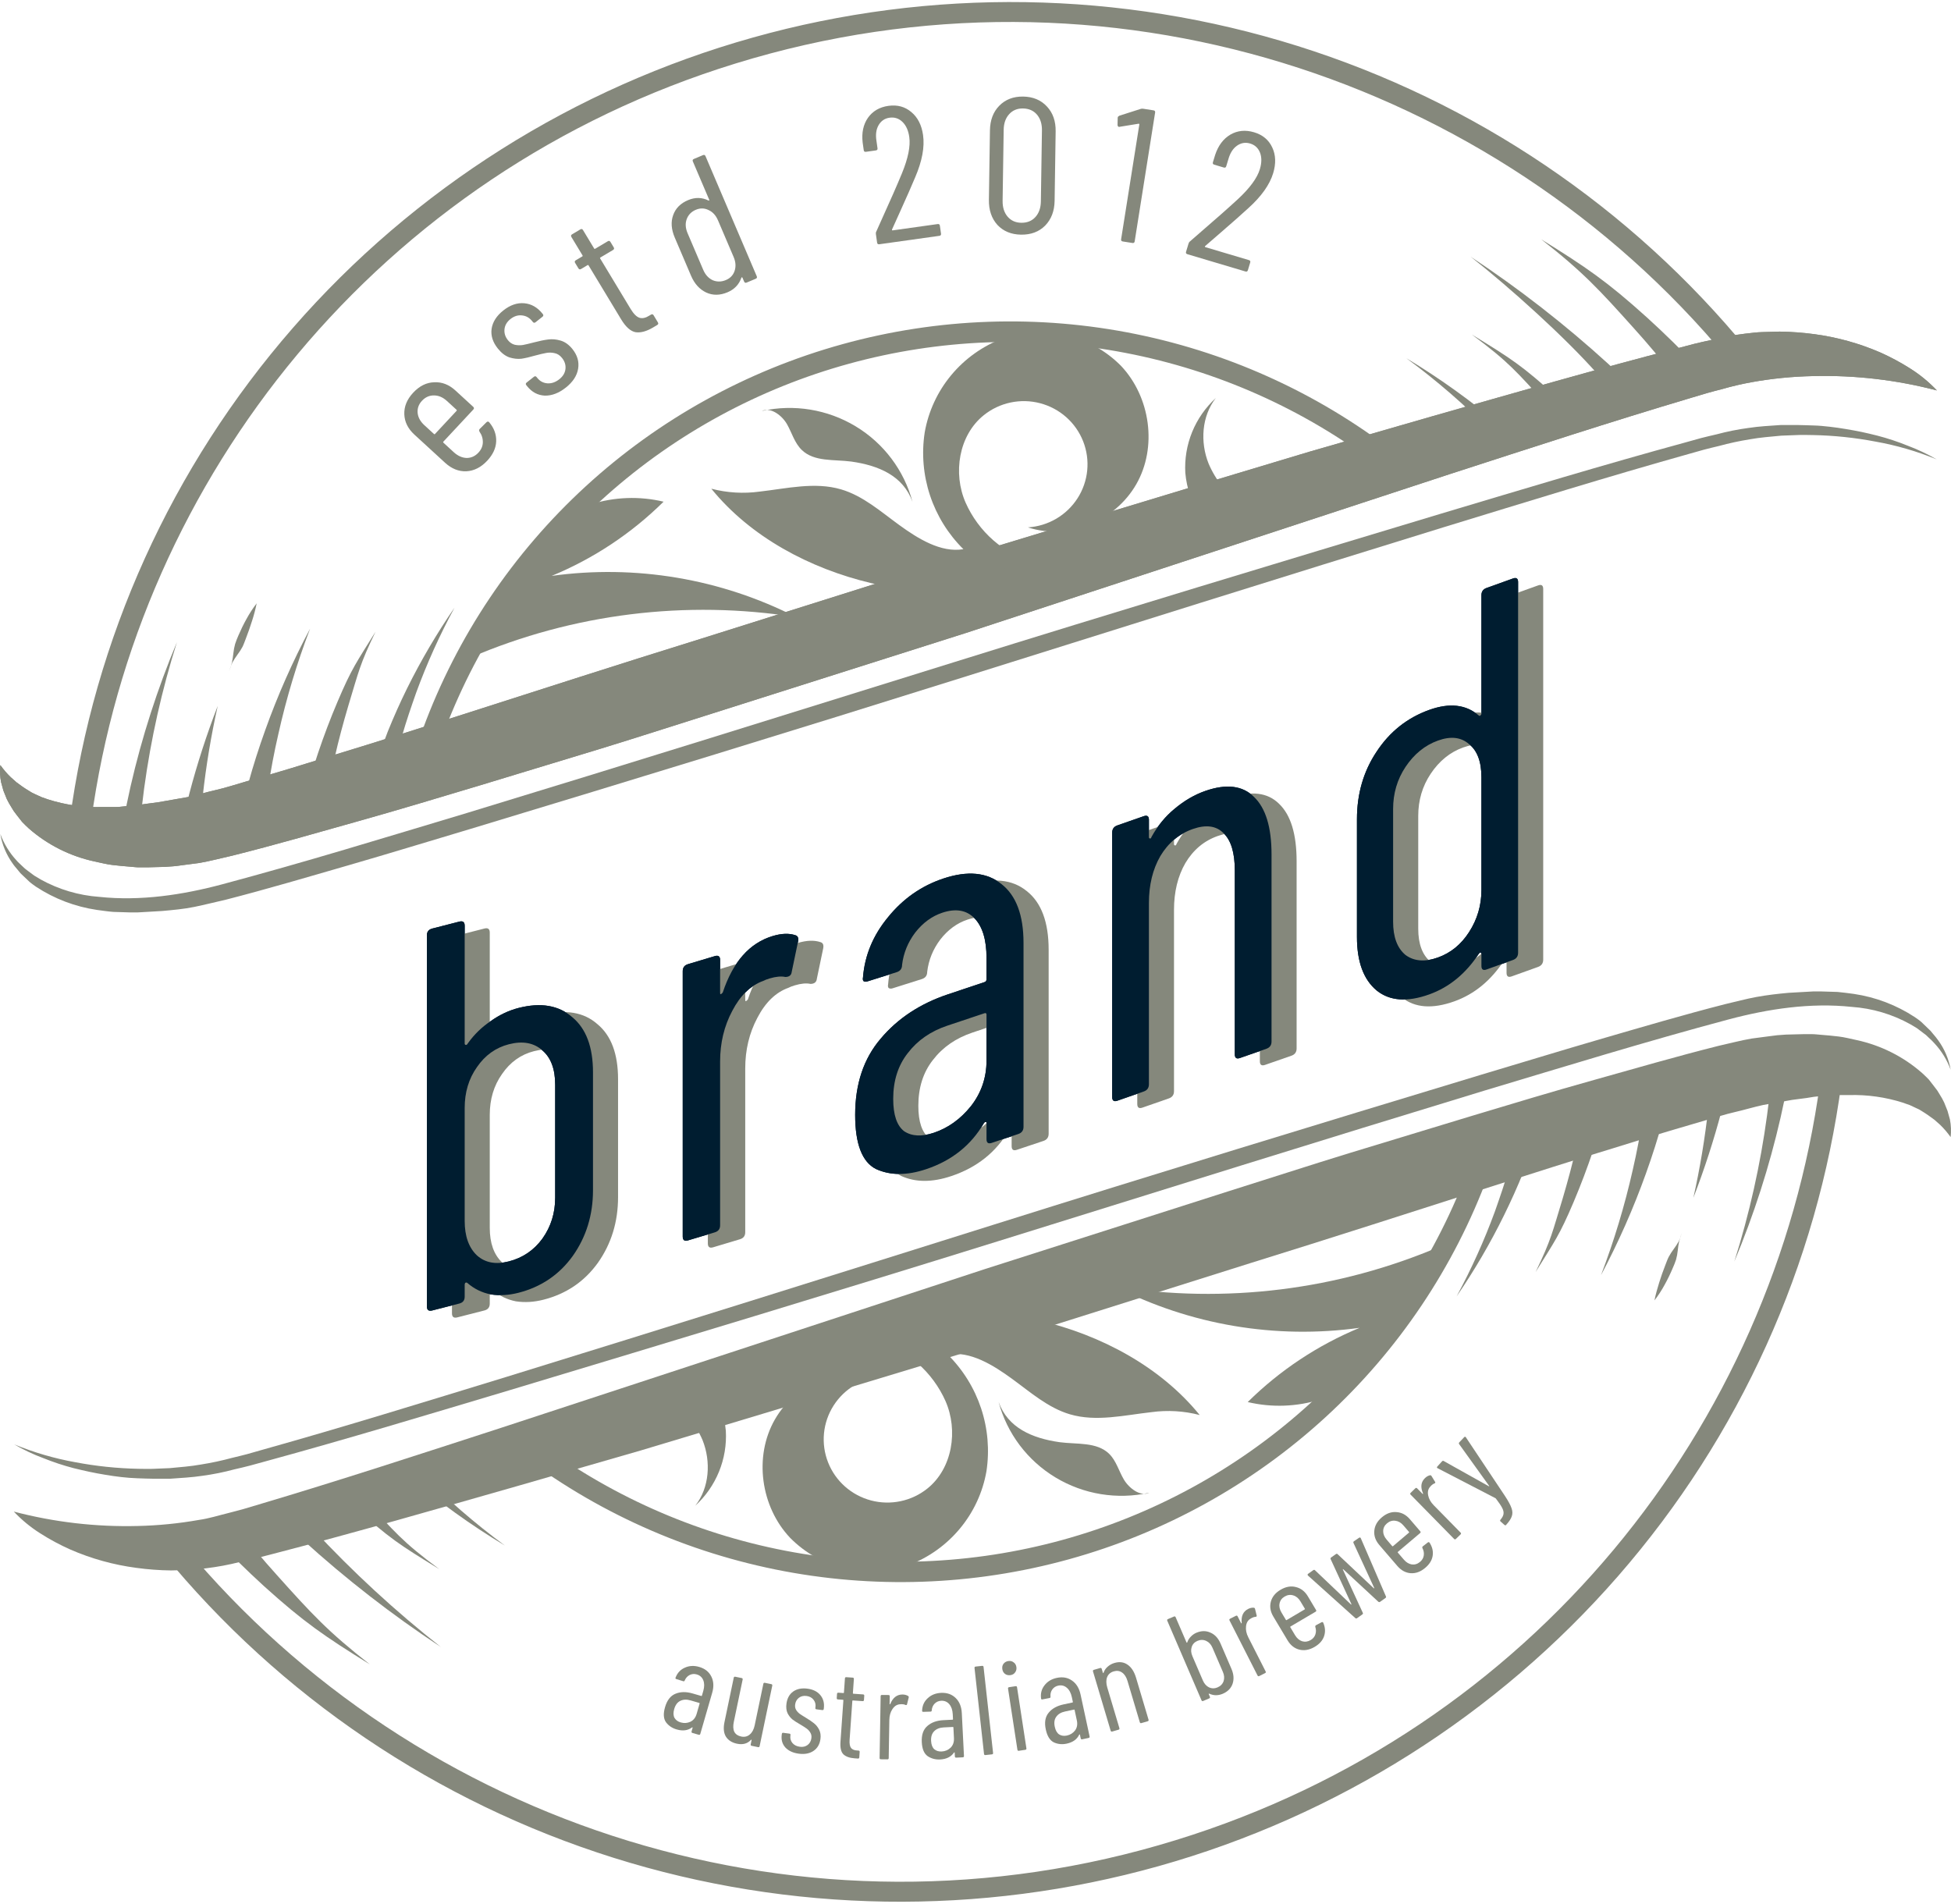 <svg width="124" height="121" viewBox="0 0 124 121" fill="none" xmlns="http://www.w3.org/2000/svg">
<path d="M123.977 72.278C123.779 71.999 123.557 71.738 123.311 71.499L122.949 71.178L122.561 70.896C122.438 70.803 122.299 70.726 122.173 70.642L121.979 70.523L121.772 70.427L121.368 70.238C121.222 70.193 121.087 70.138 120.948 70.09C119.838 69.737 118.676 69.573 117.511 69.606C117.214 69.606 116.923 69.606 116.626 69.606C116.328 69.606 116.024 69.664 115.727 69.683C115.578 69.683 115.429 69.699 115.278 69.718L114.822 69.792L113.913 69.911L112.08 70.232C111.469 70.363 110.859 70.552 110.251 70.69C109.643 70.828 108.99 71.043 108.357 71.223L106.436 71.788C105.143 72.166 103.87 72.574 102.586 72.968C100 73.751 97.45 74.573 94.88 75.391C89.746 77.033 84.616 78.692 79.463 80.29L64.024 85.157L48.508 89.854L40.749 92.189L32.962 94.435C27.757 95.921 22.585 97.413 17.29 98.786L16.298 99.042C15.974 99.129 15.59 99.206 15.241 99.286C14.53 99.466 13.809 99.6 13.081 99.687C12.713 99.723 12.347 99.787 11.979 99.793L10.87 99.822C10.133 99.813 9.398 99.758 8.669 99.658C7.219 99.468 5.804 99.075 4.466 98.491C3.803 98.196 3.163 97.852 2.552 97.461C1.938 97.072 1.376 96.609 0.878 96.081C3.449 96.756 6.104 97.064 8.762 96.996C10.063 96.966 11.36 96.838 12.642 96.611C13.288 96.521 13.902 96.322 14.533 96.168C14.856 96.081 15.156 96.011 15.476 95.918L16.446 95.629C21.586 94.102 26.723 92.42 31.853 90.755L62.618 80.659L78.044 75.731C80.63 74.919 83.187 74.085 85.77 73.292L93.528 70.934C96.115 70.155 98.701 69.375 101.316 68.644C103.931 67.912 106.507 67.161 109.223 66.478C109.924 66.324 110.616 66.135 111.331 66.013L112.413 65.871C112.775 65.816 113.14 65.779 113.506 65.762L114.618 65.734H115.171C115.358 65.734 115.549 65.762 115.737 65.775C116.115 65.804 116.493 65.839 116.865 65.884C117.237 65.929 117.624 66.029 117.996 66.109C119.546 66.442 120.983 67.166 122.17 68.21C122.315 68.348 122.46 68.477 122.593 68.621L122.958 69.093L123.133 69.324L123.288 69.577C123.391 69.738 123.484 69.905 123.566 70.078L123.779 70.61L123.931 71.152C124.004 71.523 124.019 71.903 123.977 72.278Z" fill="#85887C"/>
<path d="M123.977 67.995C123.748 67.371 123.397 66.798 122.942 66.311C122.832 66.189 122.716 66.073 122.593 65.965L122.415 65.794L122.221 65.647L121.83 65.352L121.41 65.102C120.268 64.467 118.998 64.091 117.692 64.001C115.084 63.722 112.41 64.12 109.847 64.803C107.283 65.487 104.675 66.237 102.088 67.001C99.502 67.764 96.916 68.554 94.33 69.327C84.005 72.471 73.703 75.695 63.397 78.907C53.091 82.118 42.757 85.24 32.419 88.356C27.247 89.902 22.074 91.468 16.857 92.892L15.887 93.158C15.564 93.248 15.221 93.319 14.888 93.399C14.224 93.578 13.549 93.714 12.868 93.806C12.186 93.909 11.494 93.944 10.809 93.993H9.774C9.432 93.993 9.089 93.973 8.743 93.964C8.397 93.954 8.058 93.925 7.715 93.887C7.372 93.848 7.036 93.8 6.697 93.742C6.357 93.684 6.021 93.627 5.685 93.553C5.349 93.479 5.019 93.405 4.686 93.322C4.026 93.15 3.378 92.935 2.746 92.68C2.109 92.444 1.494 92.153 0.907 91.811C2.156 92.325 3.456 92.705 4.786 92.943C6.105 93.194 7.443 93.334 8.785 93.361C9.108 93.361 9.454 93.38 9.787 93.361L10.789 93.319C11.455 93.255 12.124 93.207 12.78 93.088C13.442 92.983 14.097 92.843 14.743 92.668C15.066 92.587 15.389 92.517 15.713 92.427L16.682 92.151C21.874 90.698 27.027 89.097 32.199 87.515C42.514 84.332 52.807 81.098 63.109 77.858C73.412 74.617 83.73 71.464 94.065 68.335C96.651 67.566 99.237 66.77 101.823 66.019C104.409 65.268 106.996 64.505 109.64 63.828C110.306 63.677 110.968 63.491 111.641 63.369C112.313 63.247 113.002 63.167 113.687 63.106L115.236 63.019C115.407 63.019 115.581 63.019 115.756 63.019L116.794 63.051C117.14 63.08 117.485 63.135 117.828 63.176C119.215 63.382 120.539 63.887 121.707 64.656C121.849 64.758 121.995 64.851 122.131 64.976L122.696 65.519L122.861 65.718C122.976 65.847 123.084 65.984 123.185 66.125C123.589 66.68 123.86 67.32 123.977 67.995Z" fill="#85887C"/>
<path d="M0.021 48.63C0.218 48.909 0.441 49.169 0.687 49.406L1.049 49.727L1.437 50.009C1.56 50.102 1.699 50.176 1.828 50.26L2.019 50.378L2.226 50.478L2.63 50.664L3.05 50.812C4.159 51.167 5.322 51.331 6.487 51.296C6.787 51.296 7.075 51.296 7.372 51.296C7.67 51.296 7.974 51.235 8.271 51.216C8.423 51.216 8.568 51.216 8.72 51.181L9.176 51.11L10.085 50.988L11.917 50.667C12.528 50.532 13.139 50.346 13.75 50.208C14.361 50.07 15.008 49.855 15.641 49.673L17.562 49.111C18.855 48.733 20.128 48.322 21.412 47.931C23.998 47.148 26.548 46.326 29.118 45.508C34.252 43.865 39.382 42.204 44.535 40.606L59.977 35.739L75.474 31.042L83.233 28.709L91.02 26.463C96.224 24.981 101.397 23.486 106.695 22.116L107.684 21.856C108.007 21.77 108.392 21.696 108.741 21.616C109.451 21.435 110.173 21.3 110.901 21.211C111.269 21.176 111.634 21.115 112.003 21.109L113.112 21.077C113.848 21.088 114.583 21.142 115.313 21.24C116.762 21.433 118.176 21.826 119.516 22.408C120.178 22.704 120.818 23.048 121.429 23.438C122.043 23.828 122.605 24.291 123.104 24.818C120.533 24.144 117.878 23.837 115.219 23.906C113.918 23.932 112.621 24.061 111.34 24.291C110.701 24.406 110.069 24.554 109.446 24.734C109.123 24.818 108.822 24.891 108.502 24.984L107.532 25.273C102.389 26.8 97.252 28.482 92.122 30.143L61.361 40.243L45.951 45.136C43.364 45.948 40.807 46.782 38.225 47.574L30.466 49.932C27.88 50.709 25.294 51.489 22.679 52.223C20.064 52.958 17.487 53.706 14.772 54.386C14.07 54.543 13.379 54.729 12.664 54.854L11.581 54.995C11.22 55.05 10.857 55.085 10.492 55.101L9.377 55.13H8.824C8.636 55.13 8.446 55.101 8.258 55.088C7.88 55.059 7.505 55.024 7.13 54.979C6.755 54.934 6.373 54.832 5.998 54.755C4.449 54.419 3.013 53.696 1.825 52.653C1.683 52.515 1.534 52.384 1.402 52.239L1.036 51.771L0.862 51.537L0.71 51.286C0.606 51.124 0.512 50.956 0.429 50.783L0.215 50.25L0.067 49.711C-0.003 49.355 -0.018 48.99 0.021 48.63Z" fill="#85887C"/>
<path d="M0.021 48.63C0.218 48.909 0.441 49.169 0.687 49.406L1.049 49.727L1.437 50.009C1.56 50.102 1.699 50.176 1.828 50.26L2.019 50.378L2.226 50.478L2.63 50.664L3.05 50.812C4.159 51.167 5.322 51.331 6.487 51.296C6.787 51.296 7.075 51.296 7.372 51.296C7.67 51.296 7.974 51.235 8.271 51.216C8.423 51.216 8.568 51.216 8.72 51.181L9.176 51.11L10.085 50.988L11.917 50.667C12.528 50.532 13.139 50.346 13.75 50.208C14.361 50.07 15.008 49.855 15.641 49.673L17.562 49.111C18.855 48.733 20.128 48.322 21.412 47.931C23.998 47.148 26.548 46.326 29.118 45.508C34.252 43.865 39.382 42.204 44.535 40.606L59.977 35.739L75.474 31.042L83.233 28.709L91.02 26.463C96.224 24.981 101.397 23.486 106.695 22.116L107.684 21.856C108.007 21.77 108.392 21.696 108.741 21.616C109.451 21.435 110.173 21.3 110.901 21.211C111.269 21.176 111.634 21.115 112.003 21.109L113.112 21.077C113.848 21.088 114.583 21.142 115.313 21.24C116.762 21.433 118.176 21.826 119.516 22.408C120.178 22.704 120.818 23.048 121.429 23.438C122.043 23.828 122.605 24.291 123.104 24.818C120.533 24.144 117.878 23.837 115.219 23.906C113.918 23.932 112.621 24.061 111.34 24.291C110.701 24.406 110.069 24.554 109.446 24.734C109.123 24.818 108.822 24.891 108.502 24.984L107.532 25.273C102.389 26.8 97.252 28.482 92.122 30.143L61.361 40.243L45.951 45.136C43.364 45.948 40.807 46.782 38.225 47.574L30.466 49.932C27.88 50.709 25.294 51.489 22.679 52.223C20.064 52.958 17.487 53.706 14.772 54.386C14.07 54.543 13.379 54.729 12.664 54.854L11.581 54.995C11.22 55.05 10.857 55.085 10.492 55.101L9.377 55.13H8.824C8.636 55.13 8.446 55.101 8.258 55.088C7.88 55.059 7.505 55.024 7.13 54.979C6.755 54.934 6.373 54.832 5.998 54.755C4.449 54.419 3.013 53.696 1.825 52.653C1.683 52.515 1.534 52.384 1.402 52.239L1.036 51.771L0.862 51.537L0.71 51.286C0.606 51.124 0.512 50.956 0.429 50.783L0.215 50.25L0.067 49.711C-0.003 49.355 -0.018 48.99 0.021 48.63Z" fill="#85887C"/>
<path d="M0.021 53.009C0.251 53.634 0.602 54.208 1.056 54.697C1.159 54.822 1.292 54.928 1.405 55.043L1.583 55.21L1.78 55.361L2.171 55.653L2.588 55.903C3.731 56.537 5 56.914 6.306 57.007C8.914 57.286 11.591 56.888 14.151 56.202C16.711 55.515 19.323 54.771 21.91 54.004C24.496 53.237 27.082 52.454 29.668 51.678C39.993 48.534 50.295 45.312 60.601 42.101C70.906 38.889 81.241 35.768 91.579 32.652C96.751 31.106 101.924 29.54 107.141 28.116L108.111 27.846C108.434 27.76 108.777 27.686 109.11 27.606C109.775 27.427 110.451 27.293 111.133 27.201C111.815 27.096 112.504 27.063 113.189 27.015H114.224C114.566 27.015 114.909 27.038 115.255 27.044C115.601 27.051 115.94 27.086 116.283 27.124C116.626 27.163 116.965 27.211 117.301 27.269C117.637 27.326 117.977 27.384 118.313 27.455C118.649 27.525 118.979 27.606 119.312 27.689C119.972 27.86 120.62 28.074 121.251 28.331C121.888 28.57 122.503 28.86 123.091 29.2C121.842 28.687 120.542 28.308 119.212 28.071C117.894 27.819 116.558 27.679 115.216 27.654C114.893 27.654 114.547 27.634 114.211 27.654L113.209 27.692C112.543 27.756 111.874 27.805 111.217 27.923C110.556 28.029 109.901 28.171 109.255 28.347C108.932 28.427 108.609 28.498 108.285 28.587L107.316 28.86C102.124 30.317 96.971 31.918 91.799 33.499C81.487 36.682 71.191 39.916 60.889 43.153C50.586 46.39 40.268 49.551 29.933 52.679C27.347 53.449 24.761 54.245 22.174 54.992C19.588 55.739 17.002 56.506 14.355 57.187C13.689 57.337 13.029 57.507 12.354 57.645C11.678 57.783 10.993 57.844 10.308 57.905L9.276 57.966L8.759 57.995C8.588 57.995 8.413 57.995 8.242 57.995L7.201 57.963C6.858 57.937 6.512 57.883 6.167 57.838C4.78 57.635 3.455 57.131 2.287 56.362C2.145 56.259 2 56.163 1.864 56.041L1.486 55.682L1.298 55.502L1.133 55.3C1.027 55.165 0.904 55.04 0.81 54.896C0.405 54.335 0.135 53.69 0.021 53.009Z" fill="#85887C"/>
<path d="M103.895 20.923C104.757 21.877 105.576 22.856 106.352 23.861L107.901 23.345C106.86 22.241 105.782 21.184 104.668 20.172C102.137 17.888 100.824 16.992 97.954 15.212C100.611 17.284 101.665 18.436 103.895 20.923Z" fill="#85887C"/>
<path d="M8.93 52.13C8.995 51.461 9.072 50.791 9.16 50.122C9.589 46.967 10.286 43.855 11.245 40.818C10.004 43.783 9.019 46.847 8.3 49.977C8.132 50.722 7.978 51.47 7.838 52.223C8.203 52.197 8.565 52.159 8.93 52.13Z" fill="#85887C"/>
<path d="M101.552 23.794C101.92 24.208 102.279 24.631 102.635 25.055L103.837 24.676C103.314 24.15 102.777 23.637 102.221 23.133C99.486 20.64 96.56 18.36 93.47 16.316C95.953 18.269 99.48 21.446 101.552 23.794Z" fill="#85887C"/>
<path d="M14.565 42.659C14.636 42.478 14.695 42.293 14.743 42.104C14.783 41.911 14.813 41.716 14.833 41.52C14.853 41.323 14.89 41.127 14.943 40.936C15.004 40.751 15.074 40.569 15.153 40.391C15.306 40.033 15.478 39.682 15.667 39.342C15.856 38.995 16.072 38.663 16.314 38.35C16.236 38.734 16.135 39.114 16.013 39.486C15.894 39.855 15.771 40.221 15.629 40.58C15.557 40.757 15.499 40.943 15.412 41.116C15.317 41.291 15.209 41.458 15.089 41.617C14.97 41.777 14.862 41.945 14.765 42.12C14.686 42.295 14.619 42.475 14.565 42.659Z" fill="#85887C"/>
<path d="M12.8 51.482C12.826 51.185 12.855 50.886 12.887 50.587C13.099 48.665 13.416 46.757 13.838 44.87C13.134 46.69 12.533 48.547 12.037 50.433C11.927 50.853 11.824 51.273 11.714 51.716C12.082 51.63 12.441 51.559 12.8 51.482Z" fill="#85887C"/>
<path d="M98.39 25.815C98.516 25.95 98.639 26.088 98.762 26.223L99.713 25.941L98.963 25.244C96.7 23.213 96.111 22.838 93.545 21.263C95.959 23.059 96.38 23.627 98.39 25.815Z" fill="#85887C"/>
<path d="M16.427 50.699L16.97 50.59C16.993 50.42 17.018 50.25 17.044 50.08C17.212 48.936 17.428 47.796 17.691 46.66C18.2 44.379 18.875 42.138 19.711 39.955C18.602 42.038 17.647 44.199 16.854 46.419C16.453 47.536 16.091 48.665 15.777 49.81C15.671 50.173 15.577 50.539 15.489 50.905L16.427 50.699Z" fill="#85887C"/>
<path d="M94.763 27.426L95.529 27.195C93.608 25.556 91.553 24.076 89.387 22.771C91.3 24.18 93.097 25.736 94.763 27.426Z" fill="#85887C"/>
<path d="M19.805 49.178L19.941 48.707L20.212 47.873C20.584 46.766 20.998 45.672 21.454 44.6C22.365 42.457 22.65 42.117 23.868 40.154C22.863 42.233 22.808 42.656 22.142 44.847C21.819 45.941 21.518 47.048 21.269 48.161L21.189 48.537L19.805 49.178Z" fill="#85887C"/>
<path d="M24.373 47.225C24.463 46.981 24.554 46.74 24.648 46.496C25.023 45.566 25.431 44.653 25.873 43.756C26.754 41.977 27.762 40.261 28.889 38.623C27.947 40.361 27.134 42.165 26.454 44.02C26.131 44.94 25.808 45.871 25.543 46.811L24.373 47.225Z" fill="#85887C"/>
<path d="M83.378 30.833C82.61 30.497 81.879 30.084 81.196 29.601C81.163 30.211 81.262 30.82 81.487 31.388L83.378 30.833Z" fill="#85887C"/>
<path d="M76.308 32.867C77.194 32.621 78.08 32.371 78.965 32.117C78.013 31.451 77.269 30.534 76.816 29.47C76.269 28.106 76.373 26.451 77.275 25.299C76.618 25.901 76.103 26.64 75.768 27.462C75.433 28.285 75.285 29.171 75.335 30.057C75.424 31.058 75.758 32.023 76.308 32.867Z" fill="#85887C"/>
<path d="M57.94 37.539C60.552 36.942 63.159 36.317 65.76 35.665C63.821 35.309 62.162 33.74 61.373 31.953C60.552 30.089 60.931 27.667 62.528 26.39C63.022 25.993 63.605 25.717 64.227 25.585C64.85 25.453 65.495 25.469 66.11 25.631C66.725 25.793 67.293 26.096 67.768 26.517C68.243 26.938 68.611 27.464 68.842 28.052C69.073 28.641 69.162 29.275 69.1 29.904C69.038 30.532 68.828 31.138 68.486 31.671C68.144 32.203 67.681 32.649 67.133 32.971C66.585 33.292 65.969 33.481 65.333 33.522C67.919 34.369 70.871 33.13 72.219 30.779C73.567 28.427 73.118 25.235 71.249 23.255C70.291 22.286 69.075 21.608 67.743 21.299C66.411 20.991 65.018 21.065 63.727 21.513C62.449 21.997 61.321 22.803 60.452 23.851C59.583 24.898 59.004 26.153 58.771 27.49C58.566 28.831 58.682 30.202 59.109 31.49C59.536 32.779 60.263 33.95 61.231 34.908C59.796 35.152 58.322 34.221 57.152 33.371C55.981 32.521 54.853 31.517 53.457 31.106C51.789 30.615 50.011 31.051 48.285 31.247C47.258 31.388 46.213 31.326 45.21 31.064C47.709 34.141 51.472 36.14 55.377 37.067C56.223 37.267 57.078 37.425 57.94 37.539Z" fill="#85887C"/>
<path d="M57.995 31.898C57.461 29.894 56.165 28.173 54.38 27.097C52.595 26.02 50.459 25.671 48.42 26.123C48.996 25.857 49.713 26.422 50.02 26.964C50.328 27.506 50.502 28.161 50.958 28.6C51.743 29.367 53.011 29.194 54.103 29.338C55.852 29.585 57.404 30.246 57.995 31.898Z" fill="#85887C"/>
<path d="M37.546 32.059C39.044 31.583 40.645 31.524 42.175 31.889C40.136 33.906 37.721 35.508 35.063 36.605C40.391 35.868 45.819 36.784 50.602 39.226C43.6 38.116 36.425 39.006 29.913 41.793C31.924 38.042 33.437 33.381 37.546 32.059Z" fill="#85887C"/>
<path d="M87.567 29.588L89.106 29.13C84.185 25.204 78.392 22.499 72.207 21.238C66.022 19.976 59.624 20.196 53.541 21.878C47.459 23.559 41.868 26.655 37.231 30.908C32.594 35.162 29.045 40.45 26.878 46.336C27.408 46.156 27.945 45.986 28.494 45.823C30.683 40.342 34.123 35.439 38.542 31.5C42.962 27.56 48.241 24.691 53.966 23.118C59.691 21.545 65.706 21.31 71.537 22.432C77.369 23.554 82.859 26.003 87.577 29.585L87.567 29.588Z" fill="#85887C"/>
<path d="M109.74 22.726L111.104 22.264C103.669 13.179 93.715 6.455 82.472 2.922C71.229 -0.61 59.19 -0.795 47.842 2.389C36.494 5.573 26.334 11.986 18.619 20.838C10.903 29.689 5.969 40.591 4.427 52.194C4.88 52.169 5.336 52.172 5.792 52.194C8.762 30.314 24.14 11.002 46.746 4.037C70.257 -3.217 94.954 4.945 109.74 22.726Z" fill="#85887C"/>
<path d="M17.571 100.085C16.709 99.131 15.89 98.152 15.114 97.146L13.563 97.663C14.607 98.763 15.687 99.825 16.796 100.836C19.323 103.117 20.639 104.015 23.506 105.793C20.856 103.723 19.799 102.572 17.571 100.085Z" fill="#85887C"/>
<path d="M112.543 68.878C112.478 69.548 112.401 70.216 112.31 70.886C111.884 74.041 111.187 77.153 110.228 80.19C111.469 77.225 112.453 74.161 113.17 71.031C113.341 70.286 113.493 69.535 113.635 68.785C113.264 68.81 112.898 68.842 112.543 68.878Z" fill="#85887C"/>
<path d="M19.909 97.214C19.54 96.797 19.181 96.376 18.826 95.95L17.623 96.331C18.147 96.858 18.686 97.371 19.239 97.871C21.984 100.366 24.919 102.646 28.019 104.689C25.125 102.41 22.413 99.91 19.909 97.214Z" fill="#85887C"/>
<path d="M106.902 78.349C106.831 78.529 106.772 78.713 106.724 78.9C106.681 79.094 106.65 79.29 106.633 79.488C106.613 79.685 106.577 79.88 106.524 80.072C106.462 80.256 106.391 80.437 106.31 80.614C106.159 80.973 105.989 81.325 105.799 81.666C105.611 82.013 105.395 82.344 105.153 82.657C105.231 82.266 105.34 81.894 105.454 81.522C105.567 81.15 105.699 80.787 105.838 80.428C105.909 80.248 105.971 80.065 106.058 79.892C106.153 79.716 106.261 79.548 106.381 79.388C106.5 79.229 106.608 79.062 106.705 78.888C106.781 78.712 106.847 78.532 106.902 78.349Z" fill="#85887C"/>
<path d="M108.664 69.522C108.638 69.82 108.609 70.118 108.576 70.418C108.365 72.339 108.048 74.248 107.626 76.135C108.329 74.316 108.93 72.46 109.426 70.575C109.536 70.155 109.64 69.731 109.75 69.308C109.384 69.375 109.026 69.449 108.664 69.522Z" fill="#85887C"/>
<path d="M23.073 95.192L22.705 94.782L21.754 95.067C22.003 95.302 22.252 95.532 22.504 95.76C24.767 97.791 25.355 98.167 27.922 99.742C25.507 97.948 25.1 97.377 23.073 95.192Z" fill="#85887C"/>
<path d="M105.037 70.305L104.493 70.418C104.471 70.588 104.448 70.758 104.422 70.928C104.254 72.07 104.039 73.21 103.776 74.348C103.263 76.628 102.588 78.868 101.755 81.053C102.863 78.968 103.818 76.807 104.613 74.585C105.014 73.471 105.373 72.341 105.69 71.194C105.793 70.832 105.887 70.469 105.977 70.1L105.037 70.305Z" fill="#85887C"/>
<path d="M26.71 93.579L25.944 93.81C27.863 95.453 29.918 96.933 32.086 98.237C30.173 96.827 28.376 95.269 26.71 93.579Z" fill="#85887C"/>
<path d="M101.658 71.826L101.526 72.301L101.254 73.135C100.879 74.242 100.469 75.333 100.013 76.408C99.102 78.551 98.817 78.888 97.598 80.854C98.604 78.772 98.655 78.352 99.325 76.161C99.648 75.063 99.948 73.957 100.197 72.843L100.278 72.468L101.658 71.826Z" fill="#85887C"/>
<path d="M30.586 92.411L30.198 92.529C31.013 93.178 31.878 93.762 32.784 94.278C31.993 93.727 31.257 93.102 30.586 92.411Z" fill="#85887C"/>
<path d="M97.094 73.78C97.004 74.024 96.913 74.268 96.819 74.508C96.444 75.439 96.031 76.353 95.591 77.248C94.713 79.035 93.706 80.758 92.578 82.401C93.518 80.662 94.332 78.859 95.012 77.004C95.335 76.084 95.659 75.153 95.921 74.213L97.094 73.78Z" fill="#85887C"/>
<path d="M38.089 90.171C38.855 90.51 39.586 90.923 40.271 91.403C40.3 90.795 40.201 90.188 39.98 89.62L38.089 90.171Z" fill="#85887C"/>
<path d="M45.159 88.137C44.27 88.388 43.384 88.635 42.498 88.888C43.45 89.554 44.196 90.471 44.651 91.535C45.197 92.898 45.094 94.557 44.192 95.706C44.849 95.104 45.363 94.365 45.698 93.542C46.034 92.72 46.182 91.834 46.132 90.948C46.041 89.947 45.708 88.982 45.159 88.137Z" fill="#85887C"/>
<path d="M63.523 83.466C60.911 84.063 58.306 84.687 55.707 85.34C57.646 85.699 59.301 87.265 60.093 89.055C60.914 90.919 60.536 93.341 58.939 94.618C58.444 95.014 57.862 95.289 57.24 95.42C56.618 95.551 55.974 95.535 55.359 95.373C54.745 95.21 54.177 94.907 53.703 94.486C53.229 94.066 52.861 93.54 52.63 92.953C52.398 92.365 52.31 91.731 52.371 91.103C52.432 90.475 52.642 89.87 52.983 89.337C53.324 88.804 53.786 88.359 54.333 88.037C54.88 87.715 55.496 87.525 56.13 87.483C53.544 86.639 50.596 87.877 49.248 90.229C47.9 92.581 48.346 95.773 50.218 97.749C51.174 98.719 52.39 99.398 53.722 99.707C55.053 100.015 56.446 99.941 57.737 99.492C59.015 99.009 60.144 98.204 61.013 97.156C61.883 96.109 62.462 94.855 62.696 93.518C62.899 92.176 62.783 90.805 62.355 89.516C61.927 88.227 61.2 87.056 60.232 86.097C61.668 85.853 63.142 86.783 64.312 87.634C65.482 88.484 66.614 89.491 68.007 89.899C69.678 90.39 71.456 89.953 73.179 89.761C74.205 89.62 75.249 89.682 76.25 89.944C73.751 86.867 69.988 84.868 66.087 83.941C65.237 83.739 64.377 83.601 63.523 83.466Z" fill="#85887C"/>
<path d="M63.468 89.109C64.003 91.114 65.299 92.836 67.085 93.912C68.871 94.989 71.007 95.338 73.046 94.884C72.471 95.151 71.753 94.589 71.43 94.044C71.107 93.498 70.945 92.85 70.493 92.408C69.707 91.641 68.44 91.817 67.347 91.67C65.611 91.423 64.053 90.762 63.468 89.109Z" fill="#85887C"/>
<path d="M83.934 88.949C82.434 89.422 80.833 89.481 79.302 89.119C81.341 87.102 83.757 85.499 86.413 84.4C81.085 85.138 75.657 84.223 70.874 81.778C77.876 82.889 85.052 81.999 91.563 79.212C89.543 82.978 88.03 87.624 83.934 88.949Z" fill="#85887C"/>
<path d="M33.899 91.416L32.373 91.878C37.296 95.799 43.089 98.5 49.272 99.759C55.455 101.017 61.851 100.796 67.931 99.115C74.011 97.434 79.601 94.34 84.237 90.089C88.874 85.839 92.424 80.554 94.595 74.672C94.065 74.852 93.528 75.022 92.979 75.185C90.79 80.666 87.351 85.568 82.931 89.507C78.512 93.446 73.233 96.315 67.508 97.888C61.783 99.461 55.769 99.695 49.938 98.573C44.106 97.451 38.617 95.002 33.899 91.419V91.416Z" fill="#85887C"/>
<path d="M11.723 98.282L10.363 98.741C17.797 107.827 27.751 114.553 38.994 118.086C50.237 121.619 62.277 121.805 73.626 118.621C84.975 115.437 95.135 109.022 102.85 100.17C110.566 91.317 115.499 80.415 117.039 68.81C116.587 68.839 116.134 68.833 115.678 68.81C112.711 90.701 97.349 110.009 74.721 116.967C51.21 124.225 26.509 116.063 11.723 98.282Z" fill="#85887C"/>
<path d="M30.076 25.858C30.136 25.914 30.139 25.971 30.083 26.031L28.181 28.071C28.159 28.095 28.16 28.118 28.184 28.14L28.842 28.745C29.095 28.976 29.366 29.098 29.656 29.11C29.946 29.11 30.197 28.997 30.408 28.77C30.586 28.579 30.679 28.366 30.687 28.13C30.695 27.882 30.625 27.652 30.477 27.439C30.44 27.372 30.443 27.314 30.488 27.266L30.923 26.835C30.945 26.811 30.974 26.799 31.009 26.797C31.043 26.796 31.073 26.812 31.097 26.846C31.407 27.219 31.554 27.625 31.536 28.062C31.518 28.489 31.328 28.896 30.967 29.284C30.572 29.707 30.129 29.931 29.637 29.956C29.151 29.975 28.701 29.794 28.286 29.413L26.338 27.625C25.929 27.25 25.716 26.821 25.697 26.338C25.677 25.844 25.865 25.386 26.26 24.962C26.66 24.532 27.106 24.311 27.599 24.298C28.09 24.273 28.54 24.448 28.949 24.824L30.076 25.858ZM26.819 25.475C26.608 25.702 26.516 25.962 26.545 26.254C26.574 26.535 26.717 26.794 26.976 27.031L27.58 27.585C27.604 27.608 27.627 27.607 27.649 27.583L29.017 26.115C29.039 26.091 29.038 26.068 29.015 26.046L28.41 25.491C28.152 25.254 27.878 25.135 27.588 25.135C27.292 25.129 27.036 25.243 26.819 25.475Z" fill="#85887C"/>
<path d="M35.962 24.636C35.52 24.986 35.076 25.156 34.628 25.147C34.182 25.126 33.808 24.928 33.507 24.553L33.453 24.486C33.402 24.423 33.408 24.366 33.472 24.315L33.933 23.95C33.997 23.899 34.055 23.906 34.106 23.969L34.152 24.026C34.315 24.23 34.527 24.343 34.786 24.366C35.052 24.384 35.307 24.297 35.55 24.104C35.781 23.922 35.91 23.705 35.939 23.454C35.967 23.202 35.894 22.969 35.721 22.753C35.588 22.587 35.433 22.486 35.257 22.449C35.075 22.406 34.898 22.401 34.725 22.433C34.559 22.461 34.317 22.518 33.998 22.604C33.667 22.7 33.38 22.766 33.136 22.803C32.895 22.828 32.642 22.8 32.377 22.718C32.114 22.625 31.869 22.439 31.645 22.159C31.318 21.753 31.185 21.333 31.245 20.9C31.312 20.462 31.56 20.074 31.989 19.734C32.425 19.389 32.867 19.236 33.317 19.275C33.767 19.314 34.154 19.533 34.475 19.933L34.498 19.962C34.549 20.025 34.543 20.082 34.479 20.133L34.037 20.483C33.973 20.534 33.916 20.527 33.865 20.464L33.819 20.407C33.645 20.191 33.428 20.071 33.169 20.048C32.916 20.02 32.674 20.097 32.443 20.279C32.213 20.462 32.086 20.682 32.063 20.939C32.041 21.186 32.114 21.413 32.282 21.623C32.405 21.776 32.551 21.873 32.721 21.915C32.886 21.951 33.058 21.955 33.236 21.929C33.408 21.896 33.642 21.841 33.936 21.764C34.29 21.671 34.592 21.609 34.84 21.579C35.094 21.544 35.36 21.567 35.636 21.65C35.912 21.733 36.16 21.911 36.38 22.184C36.696 22.578 36.818 22.996 36.744 23.439C36.671 23.882 36.41 24.281 35.962 24.636Z" fill="#85887C"/>
<path d="M39.006 15.722C39.048 15.792 39.034 15.847 38.964 15.889L38.163 16.365C38.135 16.382 38.129 16.404 38.146 16.432L40.078 19.633C40.272 19.953 40.463 20.143 40.651 20.201C40.835 20.253 41.041 20.207 41.268 20.062L41.373 19.999C41.444 19.957 41.5 19.971 41.542 20.041L41.813 20.491C41.856 20.561 41.842 20.616 41.771 20.658L41.508 20.815C41.093 21.061 40.725 21.162 40.402 21.117C40.081 21.061 39.772 20.786 39.473 20.291L37.408 16.871C37.392 16.843 37.369 16.837 37.341 16.854L36.93 17.099C36.86 17.14 36.804 17.126 36.762 17.057L36.553 16.712C36.511 16.642 36.525 16.586 36.596 16.544L37.007 16.3C37.035 16.283 37.04 16.261 37.023 16.233L36.316 15.062C36.274 14.992 36.288 14.936 36.358 14.895L36.885 14.581C36.956 14.539 37.012 14.553 37.054 14.623L37.761 15.794C37.778 15.822 37.8 15.828 37.828 15.811L38.629 15.335C38.699 15.293 38.756 15.307 38.798 15.377L39.006 15.722Z" fill="#85887C"/>
<path d="M44.036 10.262C44.005 10.188 44.026 10.134 44.102 10.103L44.679 9.86C44.754 9.829 44.808 9.85 44.84 9.925L48.097 17.559C48.129 17.634 48.107 17.687 48.032 17.719L47.455 17.961C47.379 17.993 47.325 17.971 47.294 17.897L47.188 17.65C47.182 17.635 47.169 17.627 47.151 17.625C47.141 17.621 47.131 17.63 47.122 17.651C46.97 18.086 46.675 18.395 46.237 18.579C45.755 18.782 45.303 18.786 44.882 18.592C44.459 18.391 44.138 18.036 43.921 17.527L42.886 15.102C42.663 14.578 42.629 14.102 42.784 13.675C42.937 13.24 43.254 12.921 43.737 12.719C44.182 12.532 44.613 12.54 45.029 12.745C45.05 12.754 45.063 12.753 45.068 12.742C45.08 12.728 45.082 12.714 45.076 12.699L44.036 10.262ZM46.133 17.802C46.412 17.685 46.596 17.492 46.687 17.225C46.782 16.947 46.762 16.651 46.628 16.336L45.636 14.012C45.499 13.69 45.298 13.47 45.034 13.352C44.775 13.223 44.505 13.217 44.226 13.334C43.94 13.454 43.745 13.655 43.643 13.936C43.545 14.207 43.565 14.503 43.702 14.825L44.694 17.149C44.828 17.463 45.028 17.684 45.295 17.81C45.567 17.925 45.846 17.922 46.133 17.802Z" fill="#85887C"/>
<path d="M56.694 14.588C56.688 14.605 56.691 14.621 56.701 14.636C56.71 14.643 56.723 14.645 56.739 14.643L59.597 14.242C59.678 14.23 59.724 14.265 59.736 14.345L59.808 14.852C59.819 14.933 59.785 14.979 59.704 14.99L55.885 15.526C55.804 15.537 55.758 15.503 55.746 15.422L55.669 14.879C55.66 14.815 55.668 14.76 55.695 14.716C55.89 14.286 56 14.041 56.025 13.98C56.579 12.761 57.013 11.773 57.326 11.015C57.719 10.057 57.874 9.288 57.791 8.709C57.732 8.291 57.587 7.97 57.357 7.748C57.127 7.526 56.854 7.437 56.538 7.482C56.229 7.525 55.996 7.685 55.837 7.962C55.685 8.229 55.641 8.564 55.707 8.965L55.772 9.423C55.784 9.504 55.749 9.55 55.668 9.561L55.035 9.65C54.954 9.661 54.908 9.627 54.897 9.546L54.828 9.063C54.756 8.442 54.867 7.917 55.162 7.49C55.465 7.062 55.9 6.808 56.467 6.728C57.035 6.649 57.521 6.781 57.926 7.127C58.329 7.464 58.577 7.95 58.667 8.586C58.775 9.343 58.609 10.236 58.168 11.266C57.946 11.798 57.631 12.515 57.222 13.418L56.694 14.588Z" fill="#85887C"/>
<path d="M64.894 14.915C64.272 14.906 63.771 14.7 63.392 14.296C63.022 13.884 62.842 13.353 62.852 12.702L62.918 8.29C62.928 7.639 63.124 7.118 63.507 6.725C63.898 6.325 64.405 6.129 65.027 6.138C65.657 6.148 66.162 6.359 66.541 6.771C66.92 7.175 67.104 7.702 67.094 8.352L67.028 12.765C67.018 13.415 66.817 13.94 66.426 14.341C66.035 14.733 65.525 14.925 64.894 14.915ZM64.906 14.16C65.282 14.165 65.583 14.044 65.808 13.795C66.033 13.546 66.148 13.215 66.155 12.8L66.223 8.29C66.229 7.876 66.124 7.541 65.906 7.285C65.689 7.03 65.392 6.9 65.016 6.894C64.655 6.889 64.363 7.01 64.138 7.259C63.913 7.508 63.797 7.839 63.791 8.254L63.723 12.764C63.717 13.179 63.822 13.514 64.039 13.769C64.257 14.024 64.545 14.154 64.906 14.16Z" fill="#85887C"/>
<path d="M72.495 6.923C72.548 6.907 72.602 6.903 72.659 6.912L73.314 7.014C73.395 7.027 73.429 7.073 73.416 7.154L72.117 15.343C72.104 15.423 72.057 15.457 71.976 15.445L71.358 15.348C71.277 15.335 71.243 15.289 71.255 15.209L72.413 7.91C72.416 7.894 72.41 7.881 72.395 7.87C72.388 7.861 72.376 7.859 72.358 7.865L71.159 8.06L71.12 8.066C71.064 8.057 71.033 8.015 71.028 7.941L71.038 7.486L71.042 7.461C71.048 7.421 71.083 7.386 71.146 7.354L72.495 6.923Z" fill="#85887C"/>
<path d="M76.595 15.641C76.583 15.654 76.578 15.67 76.581 15.688C76.587 15.698 76.597 15.705 76.613 15.71L79.378 16.533C79.456 16.556 79.484 16.607 79.46 16.685L79.312 17.175C79.288 17.253 79.237 17.28 79.159 17.257L75.465 16.157C75.386 16.134 75.359 16.083 75.382 16.005L75.541 15.48C75.56 15.417 75.591 15.371 75.634 15.342C75.992 15.033 76.195 14.856 76.243 14.811C77.261 13.934 78.072 13.217 78.677 12.659C79.438 11.952 79.903 11.318 80.072 10.757C80.194 10.353 80.198 10.002 80.083 9.704C79.967 9.407 79.757 9.212 79.451 9.121C79.153 9.033 78.873 9.081 78.612 9.266C78.361 9.446 78.18 9.732 78.071 10.123L77.936 10.567C77.913 10.645 77.862 10.672 77.784 10.649L77.172 10.467C77.093 10.443 77.066 10.393 77.089 10.315L77.231 9.848C77.427 9.253 77.75 8.823 78.198 8.557C78.653 8.294 79.156 8.244 79.705 8.408C80.254 8.571 80.64 8.894 80.862 9.376C81.086 9.85 81.105 10.395 80.919 11.01C80.698 11.741 80.17 12.484 79.335 13.236C78.91 13.627 78.32 14.148 77.568 14.798L76.595 15.641Z" fill="#85887C"/>
<path d="M44.437 105.954C44.802 106.06 45.059 106.263 45.209 106.564C45.36 106.86 45.379 107.205 45.265 107.598L44.509 110.212C44.494 110.264 44.461 110.282 44.408 110.267L44.01 110.152C43.958 110.137 43.94 110.104 43.955 110.052L44.022 109.819C44.025 109.809 44.021 109.802 44.011 109.799C44.007 109.792 43.999 109.793 43.985 109.8C43.719 109.998 43.394 110.041 43.009 109.929C42.722 109.847 42.496 109.694 42.329 109.472C42.168 109.246 42.148 108.926 42.268 108.513C42.395 108.073 42.615 107.789 42.928 107.661C43.243 107.528 43.609 107.522 44.025 107.643L44.572 107.801C44.593 107.807 44.606 107.799 44.612 107.779L44.7 107.476C44.774 107.218 44.774 106.993 44.699 106.804C44.624 106.614 44.486 106.489 44.283 106.431C44.126 106.385 43.976 106.398 43.832 106.468C43.693 106.54 43.589 106.653 43.522 106.807C43.507 106.859 43.474 106.878 43.422 106.862L42.987 106.728C42.961 106.721 42.942 106.707 42.931 106.687C42.925 106.668 42.928 106.649 42.939 106.63C43.053 106.333 43.249 106.123 43.527 106.002C43.806 105.875 44.109 105.859 44.437 105.954ZM43.265 109.482C43.478 109.544 43.682 109.53 43.877 109.441C44.074 109.347 44.208 109.178 44.278 108.935L44.466 108.283C44.472 108.262 44.465 108.249 44.444 108.243L43.89 108.083C43.64 108.01 43.423 108.02 43.238 108.112C43.055 108.2 42.926 108.372 42.851 108.631C42.785 108.859 42.791 109.045 42.867 109.191C42.95 109.332 43.083 109.43 43.265 109.482Z" fill="#85887C"/>
<path d="M48.517 107.028C48.528 106.975 48.56 106.954 48.613 106.965L49.02 107.049C49.073 107.06 49.094 107.092 49.083 107.145L48.279 110.991C48.269 111.044 48.236 111.065 48.183 111.054L47.776 110.97C47.723 110.96 47.702 110.928 47.713 110.875L47.769 110.606C47.773 110.59 47.769 110.581 47.758 110.579C47.753 110.578 47.744 110.581 47.731 110.59C47.509 110.83 47.215 110.913 46.848 110.837C46.529 110.772 46.293 110.624 46.142 110.395C45.996 110.161 45.964 109.849 46.046 109.459L46.635 106.641C46.645 106.588 46.678 106.567 46.731 106.578L47.138 106.662C47.191 106.673 47.212 106.705 47.201 106.757L46.639 109.449C46.584 109.712 46.595 109.924 46.673 110.083C46.757 110.238 46.902 110.337 47.11 110.379C47.322 110.423 47.503 110.38 47.652 110.251C47.806 110.124 47.911 109.928 47.966 109.664L48.517 107.028Z" fill="#85887C"/>
<path d="M50.771 111.47C50.4 111.421 50.114 111.289 49.913 111.073C49.718 110.852 49.642 110.584 49.685 110.269L49.693 110.213C49.7 110.159 49.73 110.136 49.784 110.143L50.172 110.194C50.225 110.201 50.249 110.231 50.241 110.284L50.235 110.332C50.212 110.503 50.254 110.655 50.362 110.789C50.475 110.923 50.634 111.004 50.839 111.03C51.032 111.056 51.196 111.017 51.331 110.915C51.465 110.813 51.544 110.672 51.569 110.49C51.588 110.351 51.566 110.231 51.502 110.131C51.44 110.025 51.361 109.939 51.267 109.872C51.177 109.806 51.038 109.717 50.851 109.606C50.653 109.493 50.489 109.388 50.36 109.289C50.237 109.186 50.134 109.053 50.052 108.891C49.976 108.723 49.954 108.522 49.986 108.287C50.032 107.946 50.174 107.69 50.411 107.519C50.653 107.35 50.954 107.289 51.314 107.336C51.68 107.383 51.957 107.523 52.145 107.754C52.333 107.985 52.404 108.268 52.358 108.604L52.355 108.629C52.348 108.682 52.317 108.705 52.263 108.698L51.892 108.65C51.838 108.643 51.815 108.612 51.822 108.559L51.829 108.511C51.853 108.33 51.812 108.172 51.704 108.038C51.601 107.906 51.453 107.826 51.26 107.801C51.066 107.776 50.901 107.817 50.766 107.924C50.638 108.027 50.561 108.167 50.537 108.343C50.52 108.471 50.54 108.585 50.598 108.685C50.656 108.779 50.732 108.863 50.827 108.935C50.922 109.001 51.055 109.087 51.227 109.191C51.435 109.315 51.603 109.43 51.731 109.533C51.865 109.638 51.975 109.774 52.062 109.943C52.148 110.112 52.176 110.311 52.145 110.541C52.1 110.872 51.954 111.122 51.707 111.29C51.459 111.459 51.147 111.519 50.771 111.47Z" fill="#85887C"/>
<path d="M54.911 108.054C54.908 108.108 54.879 108.133 54.824 108.129L54.207 108.086C54.185 108.085 54.174 108.095 54.172 108.116L53.999 110.584C53.981 110.831 54.013 111.006 54.093 111.109C54.173 111.206 54.302 111.259 54.481 111.266L54.563 111.271C54.617 111.275 54.642 111.304 54.638 111.357L54.614 111.704C54.61 111.758 54.581 111.783 54.527 111.779L54.324 111.765C54.004 111.743 53.765 111.659 53.607 111.513C53.454 111.362 53.391 111.096 53.418 110.714L53.603 108.077C53.605 108.055 53.595 108.044 53.573 108.042L53.256 108.021C53.202 108.017 53.177 107.988 53.181 107.934L53.199 107.668C53.203 107.614 53.232 107.589 53.286 107.593L53.603 107.615C53.625 107.617 53.636 107.607 53.638 107.585L53.702 106.682C53.705 106.628 53.734 106.603 53.788 106.607L54.195 106.635C54.249 106.639 54.274 106.668 54.27 106.721L54.207 107.624C54.205 107.646 54.215 107.657 54.237 107.659L54.855 107.702C54.909 107.705 54.934 107.734 54.93 107.788L54.911 108.054Z" fill="#85887C"/>
<path d="M57.366 107.708C57.502 107.71 57.618 107.741 57.715 107.801C57.753 107.823 57.766 107.858 57.754 107.906L57.649 108.326C57.643 108.374 57.61 108.39 57.55 108.373C57.486 108.34 57.405 108.323 57.307 108.322C57.264 108.322 57.231 108.324 57.209 108.329C57.013 108.338 56.852 108.439 56.723 108.632C56.595 108.819 56.529 109.05 56.524 109.325L56.484 111.75C56.483 111.804 56.455 111.83 56.401 111.83L55.985 111.826C55.931 111.825 55.904 111.798 55.905 111.744L55.971 107.816C55.972 107.762 56 107.735 56.054 107.736L56.469 107.74C56.524 107.74 56.55 107.768 56.55 107.822L56.541 108.307C56.541 108.323 56.544 108.331 56.549 108.331C56.56 108.331 56.571 108.326 56.582 108.315C56.746 107.907 57.008 107.705 57.366 107.708Z" fill="#85887C"/>
<path d="M59.808 107.604C60.188 107.585 60.498 107.694 60.739 107.93C60.979 108.162 61.109 108.482 61.13 108.892L61.267 111.616C61.27 111.67 61.244 111.698 61.19 111.701L60.775 111.721C60.72 111.724 60.692 111.698 60.689 111.644L60.677 111.402C60.676 111.391 60.671 111.386 60.66 111.387C60.654 111.381 60.646 111.385 60.636 111.396C60.448 111.67 60.153 111.817 59.752 111.837C59.453 111.852 59.188 111.781 58.957 111.625C58.731 111.463 58.607 111.167 58.586 110.736C58.563 110.278 58.679 109.937 58.934 109.714C59.19 109.485 59.534 109.36 59.969 109.338L60.539 109.31C60.56 109.309 60.571 109.298 60.57 109.276L60.554 108.961C60.54 108.691 60.467 108.479 60.334 108.323C60.201 108.168 60.029 108.095 59.817 108.106C59.654 108.114 59.515 108.175 59.401 108.289C59.293 108.402 59.232 108.543 59.219 108.711C59.221 108.765 59.196 108.793 59.141 108.796L58.685 108.81C58.657 108.812 58.635 108.805 58.618 108.789C58.607 108.774 58.603 108.755 58.607 108.733C58.618 108.414 58.736 108.151 58.96 107.946C59.183 107.735 59.466 107.621 59.808 107.604ZM59.849 111.33C60.071 111.319 60.26 111.239 60.416 111.091C60.572 110.937 60.643 110.734 60.63 110.48L60.596 109.801C60.595 109.78 60.584 109.77 60.562 109.771L59.984 109.799C59.723 109.812 59.52 109.893 59.375 110.04C59.23 110.183 59.164 110.388 59.178 110.658C59.19 110.895 59.256 111.07 59.376 111.183C59.501 111.29 59.658 111.339 59.849 111.33Z" fill="#85887C"/>
<path d="M62.632 111.557C62.578 111.563 62.548 111.539 62.542 111.486L61.938 106.022C61.932 105.968 61.956 105.938 62.01 105.932L62.422 105.887C62.477 105.882 62.506 105.905 62.512 105.959L63.117 111.423C63.123 111.476 63.099 111.506 63.045 111.512L62.632 111.557Z" fill="#85887C"/>
<path d="M64.225 106.476C64.091 106.496 63.974 106.47 63.875 106.398C63.781 106.325 63.725 106.225 63.705 106.097C63.685 105.964 63.709 105.851 63.777 105.759C63.85 105.661 63.953 105.601 64.087 105.581C64.216 105.562 64.327 105.588 64.421 105.662C64.519 105.728 64.579 105.829 64.599 105.962C64.618 106.09 64.592 106.203 64.519 106.301C64.452 106.398 64.354 106.457 64.225 106.476ZM64.757 111.285C64.703 111.294 64.672 111.271 64.664 111.218L64.068 107.334C64.06 107.281 64.083 107.25 64.136 107.242L64.547 107.18C64.601 107.172 64.632 107.194 64.64 107.247L65.236 111.131C65.244 111.185 65.221 111.215 65.168 111.223L64.757 111.285Z" fill="#85887C"/>
<path d="M67.168 106.651C67.54 106.572 67.863 106.63 68.138 106.825C68.412 107.015 68.592 107.31 68.678 107.71L69.252 110.373C69.263 110.426 69.242 110.458 69.189 110.469L68.783 110.555C68.73 110.567 68.698 110.546 68.686 110.493L68.635 110.256C68.633 110.246 68.627 110.242 68.616 110.244C68.61 110.24 68.602 110.244 68.594 110.257C68.453 110.557 68.186 110.748 67.794 110.832C67.502 110.894 67.229 110.866 66.977 110.749C66.728 110.626 66.558 110.354 66.468 109.932C66.371 109.484 66.431 109.13 66.647 108.869C66.861 108.603 67.181 108.425 67.606 108.335L68.163 108.216C68.184 108.212 68.192 108.199 68.188 108.178L68.122 107.87C68.065 107.606 67.959 107.409 67.802 107.277C67.646 107.144 67.465 107.1 67.258 107.144C67.099 107.178 66.972 107.26 66.878 107.391C66.789 107.52 66.752 107.668 66.766 107.836C66.777 107.889 66.756 107.921 66.703 107.932L66.255 108.019C66.229 108.024 66.206 108.021 66.187 108.009C66.173 107.995 66.166 107.977 66.167 107.955C66.126 107.638 66.2 107.361 66.387 107.123C66.574 106.88 66.834 106.722 67.168 106.651ZM67.808 110.317C68.025 110.27 68.199 110.162 68.329 109.991C68.457 109.815 68.495 109.603 68.441 109.355L68.299 108.692C68.294 108.671 68.281 108.662 68.26 108.667L67.695 108.787C67.44 108.841 67.253 108.953 67.134 109.121C67.014 109.284 66.982 109.498 67.039 109.761C67.088 109.993 67.182 110.155 67.318 110.247C67.459 110.333 67.622 110.356 67.808 110.317Z" fill="#85887C"/>
<path d="M70.836 105.701C71.154 105.609 71.431 105.647 71.668 105.814C71.909 105.979 72.088 106.256 72.204 106.643L72.998 109.309C73.013 109.361 72.995 109.394 72.942 109.409L72.544 109.525C72.492 109.54 72.458 109.521 72.443 109.47L71.662 106.851C71.587 106.597 71.471 106.418 71.315 106.311C71.164 106.204 70.99 106.178 70.791 106.236C70.583 106.296 70.441 106.418 70.366 106.603C70.296 106.786 70.299 107.007 70.376 107.265L71.145 109.845C71.16 109.897 71.142 109.93 71.09 109.946L70.691 110.061C70.639 110.076 70.606 110.058 70.59 110.006L69.468 106.24C69.453 106.188 69.471 106.155 69.523 106.14L69.922 106.024C69.974 106.009 70.008 106.028 70.023 106.079L70.097 106.327C70.1 106.338 70.108 106.344 70.12 106.346C70.132 106.348 70.138 106.341 70.138 106.324C70.194 106.167 70.283 106.038 70.405 105.935C70.531 105.826 70.674 105.748 70.836 105.701Z" fill="#85887C"/>
<path d="M76.04 103.782C76.355 103.649 76.651 103.646 76.931 103.774C77.213 103.894 77.429 104.128 77.578 104.475L78.269 106.081C78.414 106.418 78.438 106.733 78.34 107.027C78.24 107.315 78.03 107.527 77.71 107.663C77.575 107.72 77.435 107.75 77.289 107.753C77.14 107.752 76.996 107.719 76.857 107.655C76.842 107.65 76.831 107.651 76.823 107.661C76.821 107.668 76.821 107.676 76.826 107.686L76.896 107.85C76.917 107.899 76.903 107.935 76.853 107.956L76.471 108.118C76.421 108.139 76.385 108.125 76.364 108.075L74.189 103.02C74.167 102.971 74.182 102.935 74.231 102.914L74.614 102.752C74.663 102.731 74.699 102.745 74.72 102.795L75.412 104.4C75.416 104.41 75.424 104.416 75.436 104.416C75.448 104.417 75.456 104.408 75.46 104.389C75.507 104.252 75.582 104.132 75.686 104.029C75.787 103.922 75.905 103.839 76.04 103.782ZM77.062 104.738C76.971 104.525 76.837 104.379 76.662 104.301C76.484 104.218 76.298 104.218 76.103 104.3C75.919 104.379 75.798 104.509 75.74 104.692C75.681 104.869 75.697 105.064 75.789 105.278L76.451 106.816C76.541 107.024 76.672 107.171 76.844 107.256C77.015 107.336 77.192 107.337 77.377 107.259C77.572 107.176 77.701 107.045 77.766 106.866C77.828 106.681 77.814 106.485 77.725 106.276L77.062 104.738Z" fill="#85887C"/>
<path d="M79.331 102.268C79.452 102.208 79.569 102.182 79.683 102.191C79.727 102.193 79.755 102.218 79.767 102.267L79.87 102.685C79.888 102.73 79.866 102.759 79.805 102.772C79.733 102.772 79.653 102.794 79.566 102.838C79.527 102.857 79.499 102.874 79.482 102.888C79.313 102.985 79.217 103.148 79.194 103.377C79.168 103.601 79.217 103.835 79.342 104.08L80.44 106.241C80.465 106.289 80.453 106.325 80.404 106.349L80.034 106.535C79.986 106.559 79.95 106.547 79.925 106.499L78.145 102.999C78.121 102.951 78.133 102.915 78.181 102.89L78.551 102.705C78.6 102.681 78.636 102.692 78.66 102.74L78.88 103.173C78.888 103.187 78.894 103.193 78.898 103.191C78.908 103.186 78.915 103.176 78.92 103.162C78.875 102.726 79.012 102.429 79.331 102.268Z" fill="#85887C"/>
<path d="M83.643 102.335C83.671 102.381 83.662 102.418 83.615 102.446L82.018 103.387C81.999 103.398 81.996 103.412 82.007 103.431L82.31 103.938C82.427 104.133 82.576 104.261 82.758 104.323C82.942 104.377 83.123 104.352 83.301 104.248C83.45 104.16 83.55 104.041 83.6 103.893C83.652 103.737 83.651 103.578 83.598 103.415C83.587 103.365 83.6 103.329 83.638 103.307L83.996 103.114C84.015 103.103 84.035 103.101 84.058 103.106C84.08 103.112 84.096 103.128 84.105 103.154C84.231 103.449 84.247 103.734 84.152 104.009C84.06 104.277 83.862 104.5 83.558 104.679C83.227 104.874 82.903 104.934 82.585 104.857C82.273 104.778 82.021 104.579 81.83 104.259L80.932 102.758C80.743 102.443 80.689 102.13 80.768 101.82C80.85 101.502 81.056 101.246 81.388 101.051C81.724 100.852 82.05 100.795 82.365 100.879C82.682 100.955 82.935 101.151 83.124 101.466L83.643 102.335ZM81.646 101.482C81.468 101.586 81.361 101.734 81.324 101.925C81.288 102.109 81.33 102.3 81.45 102.5L81.728 102.965C81.739 102.984 81.754 102.988 81.773 102.977L82.921 102.3C82.94 102.289 82.944 102.274 82.933 102.255L82.654 101.79C82.535 101.59 82.383 101.464 82.199 101.409C82.012 101.35 81.828 101.374 81.646 101.482Z" fill="#85887C"/>
<path d="M86.251 102.856C86.212 102.884 86.173 102.881 86.136 102.848L83.134 100.15L83.124 100.137C83.096 100.098 83.101 100.064 83.141 100.036L83.466 99.805C83.51 99.774 83.548 99.776 83.581 99.813L85.866 101.986C85.877 101.992 85.884 101.993 85.889 101.99C85.893 101.987 85.894 101.979 85.893 101.967L84.574 99.107C84.555 99.061 84.565 99.024 84.605 98.996L84.903 98.784C84.947 98.753 84.985 98.755 85.018 98.791L87.316 100.956C87.327 100.961 87.335 100.963 87.339 100.959C87.343 100.956 87.345 100.949 87.343 100.937L86.024 98.076C86.005 98.03 86.015 97.993 86.055 97.965L86.377 97.746C86.426 97.711 86.463 97.721 86.489 97.776L88.083 101.465C88.107 101.507 88.097 101.544 88.053 101.576L87.715 101.816C87.675 101.844 87.637 101.841 87.599 101.808L85.377 99.749C85.363 99.739 85.354 99.736 85.35 99.739C85.345 99.742 85.345 99.752 85.35 99.768L86.613 102.509C86.637 102.552 86.627 102.589 86.583 102.62L86.251 102.856Z" fill="#85887C"/>
<path d="M90.267 97.333C90.302 97.374 90.299 97.412 90.258 97.447L88.845 98.643C88.829 98.657 88.828 98.672 88.842 98.689L89.228 99.138C89.376 99.31 89.545 99.411 89.735 99.442C89.925 99.464 90.099 99.409 90.256 99.276C90.388 99.164 90.467 99.031 90.49 98.876C90.515 98.713 90.487 98.556 90.407 98.405C90.387 98.358 90.394 98.32 90.427 98.292L90.748 98.042C90.764 98.028 90.784 98.022 90.807 98.023C90.83 98.025 90.848 98.038 90.862 98.062C91.037 98.332 91.101 98.611 91.055 98.897C91.01 99.177 90.853 99.43 90.584 99.657C90.291 99.906 89.981 100.019 89.656 99.997C89.334 99.972 89.052 99.818 88.809 99.535L87.667 98.207C87.427 97.928 87.32 97.629 87.346 97.31C87.372 96.983 87.531 96.696 87.825 96.447C88.122 96.195 88.433 96.084 88.758 96.114C89.084 96.135 89.367 96.286 89.606 96.564L90.267 97.333ZM88.152 96.829C87.995 96.962 87.915 97.125 87.911 97.32C87.908 97.507 87.982 97.689 88.133 97.865L88.487 98.277C88.501 98.293 88.517 98.294 88.533 98.281L89.549 97.42C89.566 97.406 89.567 97.391 89.553 97.374L89.199 96.963C89.047 96.786 88.876 96.687 88.686 96.664C88.491 96.637 88.314 96.692 88.152 96.829Z" fill="#85887C"/>
<path d="M90.567 93.953C90.664 93.859 90.769 93.799 90.88 93.774C90.923 93.763 90.957 93.779 90.983 93.821L91.209 94.19C91.239 94.228 91.227 94.263 91.173 94.292C91.104 94.314 91.034 94.359 90.964 94.427C90.933 94.457 90.911 94.481 90.9 94.5C90.767 94.643 90.724 94.828 90.771 95.053C90.814 95.275 90.933 95.484 91.126 95.681L92.831 97.418C92.869 97.457 92.868 97.495 92.829 97.532L92.532 97.82C92.493 97.858 92.455 97.857 92.417 97.818L89.655 95.004C89.617 94.966 89.617 94.928 89.656 94.89L89.954 94.602C89.993 94.565 90.031 94.565 90.069 94.604L90.41 94.951C90.421 94.963 90.429 94.967 90.433 94.963C90.441 94.956 90.445 94.944 90.445 94.929C90.269 94.526 90.31 94.201 90.567 93.953Z" fill="#85887C"/>
<path d="M95.708 96.944C95.701 96.952 95.688 96.955 95.668 96.952C95.649 96.949 95.631 96.941 95.615 96.926L95.373 96.71C95.333 96.674 95.331 96.635 95.367 96.596C95.476 96.468 95.539 96.35 95.557 96.242C95.578 96.131 95.552 96.002 95.479 95.857C95.406 95.712 95.273 95.513 95.079 95.26C95.074 95.248 95.068 95.243 95.061 95.243C95.053 95.236 95.047 95.231 95.043 95.227L91.374 93.326L91.351 93.315C91.318 93.286 91.32 93.252 91.357 93.212L91.651 92.888C91.688 92.848 91.726 92.842 91.766 92.871L94.623 94.47C94.638 94.477 94.648 94.478 94.652 94.474C94.655 94.47 94.653 94.461 94.644 94.446L92.742 91.796C92.713 91.756 92.715 91.717 92.748 91.681L93.059 91.351C93.078 91.331 93.096 91.322 93.116 91.325C93.139 91.324 93.157 91.336 93.169 91.362L95.665 95.109C95.87 95.423 96.004 95.674 96.067 95.861C96.135 96.045 96.141 96.214 96.088 96.37C96.039 96.529 95.921 96.71 95.736 96.914L95.708 96.944Z" fill="#85887C"/>
<path d="M32.952 64.07C34.373 63.706 35.512 63.901 36.369 64.652C37.249 65.375 37.689 66.546 37.689 68.164V75.655C37.689 77.227 37.26 78.62 36.403 79.833C35.546 81.024 34.395 81.803 32.952 82.173C32.343 82.329 31.756 82.363 31.192 82.276C30.628 82.166 30.132 81.923 29.703 81.547C29.658 81.512 29.613 81.512 29.568 81.547C29.546 81.576 29.534 81.614 29.534 81.66V82.423C29.534 82.654 29.421 82.798 29.196 82.856L27.47 83.297C27.245 83.355 27.132 83.268 27.132 83.037V59.455C27.132 59.224 27.245 59.08 27.47 59.022L29.196 58.58C29.421 58.523 29.534 58.609 29.534 58.841V66.331C29.534 66.378 29.557 66.407 29.602 66.418C29.647 66.43 29.692 66.395 29.737 66.314C30.143 65.748 30.628 65.277 31.192 64.902C31.756 64.503 32.343 64.226 32.952 64.07ZM35.286 68.952C35.286 67.958 35.016 67.23 34.474 66.767C33.933 66.281 33.222 66.151 32.343 66.376C31.508 66.59 30.831 67.075 30.312 67.832C29.794 68.565 29.534 69.429 29.534 70.424V77.602C29.534 78.573 29.794 79.305 30.312 79.796C30.831 80.264 31.508 80.392 32.343 80.178C33.222 79.953 33.933 79.471 34.474 78.731C35.016 77.969 35.286 77.102 35.286 76.131V68.952Z" fill="#001D30"/>
<path d="M49.115 59.496C49.673 59.328 50.153 59.312 50.554 59.446C50.711 59.492 50.766 59.625 50.722 59.847L50.32 61.772C50.298 61.986 50.164 62.096 49.919 62.1C49.651 62.042 49.316 62.073 48.914 62.193C48.736 62.247 48.602 62.298 48.513 62.348C47.709 62.635 47.051 63.272 46.538 64.259C46.025 65.222 45.768 66.294 45.768 67.474V77.883C45.768 78.115 45.657 78.264 45.434 78.331L43.727 78.843C43.504 78.909 43.392 78.827 43.392 78.596V61.732C43.392 61.501 43.504 61.352 43.727 61.285L45.434 60.773C45.657 60.706 45.768 60.788 45.768 61.02V63.102C45.768 63.171 45.779 63.202 45.802 63.196C45.846 63.182 45.891 63.146 45.936 63.086C46.583 61.134 47.643 59.937 49.115 59.496Z" fill="#001D30"/>
<path d="M59.95 55.844C61.496 55.327 62.733 55.446 63.66 56.2C64.588 56.93 65.052 58.175 65.052 59.932V71.624C65.052 71.855 64.941 72.007 64.72 72.081L63.031 72.646C62.81 72.72 62.7 72.641 62.7 72.41V71.369C62.7 71.323 62.678 71.307 62.633 71.322C62.611 71.306 62.578 71.329 62.534 71.39C61.717 72.796 60.491 73.773 58.857 74.319C57.642 74.725 56.582 74.721 55.677 74.307C54.794 73.862 54.352 72.714 54.352 70.864C54.352 68.898 54.893 67.283 55.975 66.02C57.057 64.733 58.482 63.794 60.248 63.203L62.567 62.428C62.656 62.398 62.7 62.337 62.7 62.245V60.892C62.7 59.736 62.446 58.895 61.938 58.371C61.43 57.847 60.745 57.729 59.884 58.017C59.221 58.239 58.647 58.662 58.161 59.287C57.698 59.904 57.422 60.587 57.333 61.333C57.333 61.564 57.223 61.717 57.002 61.791L55.147 62.376C55.036 62.413 54.948 62.408 54.882 62.361C54.838 62.306 54.827 62.229 54.849 62.129C54.959 60.727 55.489 59.452 56.439 58.302C57.389 57.128 58.559 56.309 59.95 55.844ZM59.354 72.002C60.259 71.699 61.043 71.136 61.706 70.314C62.368 69.468 62.7 68.501 62.7 67.414V64.5C62.7 64.407 62.656 64.376 62.567 64.406L60.215 65.192C59.155 65.546 58.316 66.127 57.698 66.936C57.079 67.72 56.77 68.691 56.77 69.847C56.77 70.865 57.002 71.551 57.466 71.905C57.952 72.228 58.581 72.26 59.354 72.002Z" fill="#001D30"/>
<path d="M76.606 50.274C77.944 49.808 78.974 49.933 79.697 50.65C80.442 51.358 80.815 52.577 80.815 54.307V66.204C80.815 66.434 80.705 66.588 80.486 66.664L78.809 67.249C78.59 67.325 78.481 67.248 78.481 67.017V55.328C78.481 54.198 78.239 53.406 77.757 52.951C77.297 52.489 76.65 52.403 75.817 52.693C74.941 52.999 74.25 53.574 73.746 54.418C73.264 55.255 73.022 56.249 73.022 57.402V68.919C73.022 69.15 72.913 69.303 72.694 69.379L71.017 69.964C70.798 70.04 70.688 69.963 70.688 69.732V52.924C70.688 52.694 70.798 52.54 71.017 52.464L72.694 51.879C72.913 51.803 73.022 51.88 73.022 52.111V53.217C73.022 53.264 73.044 53.291 73.088 53.298C73.132 53.306 73.165 53.272 73.187 53.195C73.582 52.481 74.075 51.882 74.666 51.4C75.28 50.886 75.927 50.511 76.606 50.274Z" fill="#001D30"/>
<path d="M94.155 37.836C94.155 37.605 94.264 37.45 94.483 37.372L96.157 36.771C96.376 36.692 96.486 36.769 96.486 36.999V60.557C96.486 60.788 96.376 60.943 96.157 61.021L94.483 61.622C94.264 61.701 94.155 61.624 94.155 61.393V60.631C94.155 60.585 94.133 60.558 94.089 60.551C94.067 60.536 94.035 60.559 93.991 60.621C93.159 61.889 92.109 62.752 90.84 63.207C89.439 63.71 88.323 63.626 87.492 62.954C86.66 62.259 86.244 61.127 86.244 59.556V52.074C86.244 50.457 86.66 49.026 87.492 47.78C88.323 46.512 89.439 45.626 90.84 45.123C92.131 44.66 93.181 44.779 93.991 45.482C94.035 45.512 94.067 45.512 94.089 45.481C94.133 45.442 94.155 45.4 94.155 45.354V37.836ZM91.398 60.859C92.207 60.568 92.864 60.032 93.367 59.251C93.892 58.439 94.155 57.548 94.155 56.578V49.407C94.155 48.414 93.892 47.711 93.367 47.299C92.864 46.856 92.207 46.78 91.398 47.071C90.566 47.37 89.877 47.929 89.33 48.749C88.805 49.538 88.542 50.429 88.542 51.422V58.593C88.542 59.563 88.805 60.266 89.33 60.701C89.877 61.105 90.566 61.157 91.398 60.859Z" fill="#001D30"/>
<path d="M34.545 64.51C35.967 64.146 37.106 64.34 37.963 65.092C38.843 65.815 39.282 66.985 39.282 68.604V76.094C39.282 77.667 38.854 79.059 37.997 80.273C37.139 81.463 35.989 82.243 34.545 82.612C33.936 82.768 33.35 82.802 32.786 82.716C32.222 82.605 31.726 82.362 31.297 81.987C31.252 81.952 31.207 81.952 31.162 81.987C31.139 82.015 31.128 82.053 31.128 82.099V82.862C31.128 83.093 31.015 83.238 30.79 83.296L29.064 83.737C28.838 83.795 28.726 83.708 28.726 83.477V59.895C28.726 59.663 28.838 59.519 29.064 59.461L30.79 59.02C31.015 58.962 31.128 59.049 31.128 59.28V66.771C31.128 66.817 31.15 66.846 31.195 66.858C31.241 66.869 31.286 66.835 31.331 66.754C31.737 66.187 32.222 65.716 32.786 65.341C33.35 64.942 33.936 64.665 34.545 64.51ZM36.88 69.392C36.88 68.398 36.609 67.669 36.068 67.207C35.527 66.721 34.816 66.59 33.936 66.816C33.102 67.029 32.425 67.514 31.906 68.271C31.387 69.005 31.128 69.869 31.128 70.863V78.042C31.128 79.013 31.387 79.744 31.906 80.236C32.425 80.704 33.102 80.831 33.936 80.618C34.816 80.393 35.527 79.91 36.068 79.171C36.609 78.408 36.88 77.541 36.88 76.57V69.392Z" fill="#85887C"/>
<path d="M50.712 59.935C51.27 59.768 51.75 59.751 52.151 59.886C52.307 59.931 52.363 60.065 52.319 60.286L51.917 62.211C51.895 62.426 51.761 62.536 51.515 62.54C51.248 62.481 50.913 62.512 50.511 62.633C50.333 62.686 50.199 62.738 50.11 62.788C49.306 63.075 48.648 63.712 48.135 64.698C47.622 65.662 47.365 66.734 47.365 67.913V78.323C47.365 78.554 47.254 78.704 47.031 78.77L45.324 79.282C45.101 79.349 44.989 79.267 44.989 79.035V62.172C44.989 61.94 45.101 61.791 45.324 61.724L47.031 61.212C47.254 61.146 47.365 61.228 47.365 61.459V63.541C47.365 63.611 47.376 63.642 47.399 63.635C47.443 63.622 47.488 63.585 47.533 63.526C48.18 61.574 49.239 60.377 50.712 59.935Z" fill="#85887C"/>
<path d="M61.547 56.284C63.093 55.767 64.33 55.885 65.257 56.639C66.185 57.37 66.649 58.614 66.649 60.372V72.063C66.649 72.294 66.538 72.447 66.317 72.521L64.628 73.086C64.407 73.159 64.297 73.081 64.297 72.849V71.809C64.297 71.762 64.275 71.747 64.23 71.761C64.208 71.746 64.175 71.768 64.131 71.829C63.314 73.236 62.088 74.212 60.454 74.758C59.239 75.165 58.179 75.16 57.274 74.746C56.391 74.301 55.949 73.154 55.949 71.304C55.949 69.338 56.49 67.723 57.572 66.459C58.654 65.172 60.078 64.234 61.845 63.643L64.164 62.868C64.252 62.838 64.297 62.777 64.297 62.684V61.331C64.297 60.175 64.043 59.335 63.535 58.811C63.027 58.287 62.342 58.169 61.481 58.457C60.818 58.678 60.244 59.101 59.758 59.726C59.294 60.344 59.019 61.026 58.93 61.773C58.93 62.004 58.82 62.156 58.599 62.23L56.744 62.816C56.633 62.853 56.545 62.847 56.479 62.8C56.435 62.746 56.424 62.668 56.446 62.569C56.556 61.167 57.086 59.891 58.036 58.741C58.985 57.568 60.156 56.749 61.547 56.284ZM60.951 72.442C61.856 72.139 62.64 71.576 63.303 70.753C63.965 69.907 64.297 68.941 64.297 67.854V64.939C64.297 64.847 64.252 64.816 64.164 64.845L61.812 65.631C60.752 65.986 59.913 66.567 59.294 67.375C58.676 68.16 58.367 69.131 58.367 70.287C58.367 71.305 58.599 71.99 59.063 72.344C59.548 72.667 60.178 72.7 60.951 72.442Z" fill="#85887C"/>
<path d="M78.2 50.714C79.537 50.248 80.567 50.373 81.291 51.089C82.036 51.798 82.409 53.017 82.409 54.746V66.643C82.409 66.874 82.299 67.027 82.08 67.104L80.403 67.688C80.184 67.764 80.074 67.687 80.074 67.457V55.767C80.074 54.637 79.833 53.845 79.351 53.391C78.891 52.928 78.244 52.843 77.411 53.133C76.534 53.438 75.844 54.013 75.34 54.858C74.857 55.694 74.616 56.689 74.616 57.842V69.359C74.616 69.589 74.507 69.743 74.287 69.819L72.611 70.403C72.391 70.48 72.282 70.402 72.282 70.172V53.364C72.282 53.133 72.391 52.98 72.611 52.903L74.287 52.319C74.507 52.243 74.616 52.32 74.616 52.55V53.657C74.616 53.703 74.638 53.73 74.682 53.738C74.726 53.746 74.759 53.711 74.781 53.634C75.175 52.92 75.668 52.322 76.26 51.839C76.874 51.325 77.521 50.95 78.2 50.714Z" fill="#85887C"/>
<path d="M95.752 38.276C95.752 38.045 95.861 37.89 96.08 37.811L97.754 37.211C97.973 37.132 98.082 37.208 98.082 37.439V60.996C98.082 61.227 97.973 61.382 97.754 61.461L96.08 62.062C95.861 62.14 95.752 62.064 95.752 61.833V61.071C95.752 61.025 95.73 60.998 95.686 60.99C95.664 60.975 95.632 60.999 95.588 61.06C94.756 62.329 93.706 63.191 92.437 63.647C91.036 64.149 89.92 64.065 89.089 63.394C88.257 62.699 87.841 61.566 87.841 59.996V52.513C87.841 50.896 88.257 49.465 89.089 48.22C89.92 46.951 91.036 46.066 92.437 45.563C93.728 45.099 94.778 45.219 95.588 45.921C95.632 45.952 95.664 45.952 95.686 45.921C95.73 45.882 95.752 45.839 95.752 45.793V38.276ZM92.995 61.298C93.804 61.008 94.461 60.472 94.964 59.691C95.489 58.879 95.752 57.988 95.752 57.018V49.846C95.752 48.853 95.489 48.151 94.964 47.739C94.461 47.296 93.804 47.22 92.995 47.511C92.163 47.809 91.474 48.368 90.927 49.188C90.402 49.977 90.139 50.868 90.139 51.861V59.032C90.139 60.003 90.402 60.705 90.927 61.14C91.474 61.544 92.163 61.597 92.995 61.298Z" fill="#85887C"/>
<path d="M32.952 64.07C34.373 63.706 35.512 63.901 36.369 64.652C37.249 65.375 37.689 66.546 37.689 68.164V75.655C37.689 77.227 37.26 78.62 36.403 79.833C35.546 81.024 34.395 81.803 32.952 82.173C32.343 82.329 31.756 82.363 31.192 82.276C30.628 82.166 30.132 81.923 29.703 81.547C29.658 81.512 29.613 81.512 29.568 81.547C29.546 81.576 29.534 81.614 29.534 81.66V82.423C29.534 82.654 29.421 82.798 29.196 82.856L27.47 83.297C27.245 83.355 27.132 83.268 27.132 83.037V59.455C27.132 59.224 27.245 59.08 27.47 59.022L29.196 58.58C29.421 58.523 29.534 58.609 29.534 58.841V66.331C29.534 66.378 29.557 66.407 29.602 66.418C29.647 66.43 29.692 66.395 29.737 66.314C30.143 65.748 30.628 65.277 31.192 64.902C31.756 64.503 32.343 64.226 32.952 64.07ZM35.286 68.952C35.286 67.958 35.016 67.23 34.474 66.767C33.933 66.281 33.222 66.151 32.343 66.376C31.508 66.59 30.831 67.075 30.312 67.832C29.794 68.565 29.534 69.429 29.534 70.424V77.602C29.534 78.573 29.794 79.305 30.312 79.796C30.831 80.264 31.508 80.392 32.343 80.178C33.222 79.953 33.933 79.471 34.474 78.731C35.016 77.969 35.286 77.102 35.286 76.131V68.952Z" fill="#001D30"/>
<path d="M49.115 59.496C49.673 59.328 50.153 59.312 50.554 59.446C50.711 59.492 50.766 59.625 50.722 59.847L50.32 61.772C50.298 61.986 50.164 62.096 49.919 62.1C49.651 62.042 49.316 62.073 48.914 62.193C48.736 62.247 48.602 62.298 48.513 62.348C47.709 62.635 47.051 63.272 46.538 64.259C46.025 65.222 45.768 66.294 45.768 67.474V77.883C45.768 78.115 45.657 78.264 45.434 78.331L43.727 78.843C43.504 78.909 43.392 78.827 43.392 78.596V61.732C43.392 61.501 43.504 61.352 43.727 61.285L45.434 60.773C45.657 60.706 45.768 60.788 45.768 61.02V63.102C45.768 63.171 45.779 63.202 45.802 63.196C45.846 63.182 45.891 63.146 45.936 63.086C46.583 61.134 47.643 59.937 49.115 59.496Z" fill="#001D30"/>
<path d="M59.95 55.844C61.496 55.327 62.733 55.446 63.66 56.2C64.588 56.93 65.052 58.175 65.052 59.932V71.624C65.052 71.855 64.941 72.007 64.72 72.081L63.031 72.646C62.81 72.72 62.7 72.641 62.7 72.41V71.369C62.7 71.323 62.678 71.307 62.633 71.322C62.611 71.306 62.578 71.329 62.534 71.39C61.717 72.796 60.491 73.773 58.857 74.319C57.642 74.725 56.582 74.721 55.677 74.307C54.794 73.862 54.352 72.714 54.352 70.864C54.352 68.898 54.893 67.283 55.975 66.02C57.057 64.733 58.482 63.794 60.248 63.203L62.567 62.428C62.656 62.398 62.7 62.337 62.7 62.245V60.892C62.7 59.736 62.446 58.895 61.938 58.371C61.43 57.847 60.745 57.729 59.884 58.017C59.221 58.239 58.647 58.662 58.161 59.287C57.698 59.904 57.422 60.587 57.333 61.333C57.333 61.564 57.223 61.717 57.002 61.791L55.147 62.376C55.036 62.413 54.948 62.408 54.882 62.361C54.838 62.306 54.827 62.229 54.849 62.129C54.959 60.727 55.489 59.452 56.439 58.302C57.389 57.128 58.559 56.309 59.95 55.844ZM59.354 72.002C60.259 71.699 61.043 71.136 61.706 70.314C62.368 69.468 62.7 68.501 62.7 67.414V64.5C62.7 64.407 62.656 64.376 62.567 64.406L60.215 65.192C59.155 65.546 58.316 66.127 57.698 66.936C57.079 67.72 56.77 68.691 56.77 69.847C56.77 70.865 57.002 71.551 57.466 71.905C57.952 72.228 58.581 72.26 59.354 72.002Z" fill="#001D30"/>
<path d="M76.606 50.274C77.944 49.808 78.974 49.933 79.697 50.65C80.442 51.358 80.815 52.577 80.815 54.307V66.204C80.815 66.434 80.705 66.588 80.486 66.664L78.809 67.249C78.59 67.325 78.481 67.248 78.481 67.017V55.328C78.481 54.198 78.239 53.406 77.757 52.951C77.297 52.489 76.65 52.403 75.817 52.693C74.941 52.999 74.25 53.574 73.746 54.418C73.264 55.255 73.022 56.249 73.022 57.402V68.919C73.022 69.15 72.913 69.303 72.694 69.379L71.017 69.964C70.798 70.04 70.688 69.963 70.688 69.732V52.924C70.688 52.694 70.798 52.54 71.017 52.464L72.694 51.879C72.913 51.803 73.022 51.88 73.022 52.111V53.217C73.022 53.264 73.044 53.291 73.088 53.298C73.132 53.306 73.165 53.272 73.187 53.195C73.582 52.481 74.075 51.882 74.666 51.4C75.28 50.886 75.927 50.511 76.606 50.274Z" fill="#001D30"/>
<path d="M94.155 37.836C94.155 37.605 94.264 37.45 94.483 37.372L96.157 36.771C96.376 36.692 96.486 36.769 96.486 36.999V60.557C96.486 60.788 96.376 60.943 96.157 61.021L94.483 61.622C94.264 61.701 94.155 61.624 94.155 61.393V60.631C94.155 60.585 94.133 60.558 94.089 60.551C94.067 60.536 94.035 60.559 93.991 60.621C93.159 61.889 92.109 62.752 90.84 63.207C89.439 63.71 88.323 63.626 87.492 62.954C86.66 62.259 86.244 61.127 86.244 59.556V52.074C86.244 50.457 86.66 49.026 87.492 47.78C88.323 46.512 89.439 45.626 90.84 45.123C92.131 44.66 93.181 44.779 93.991 45.482C94.035 45.512 94.067 45.512 94.089 45.481C94.133 45.442 94.155 45.4 94.155 45.354V37.836ZM91.398 60.859C92.207 60.568 92.864 60.032 93.367 59.251C93.892 58.439 94.155 57.548 94.155 56.578V49.407C94.155 48.414 93.892 47.711 93.367 47.299C92.864 46.856 92.207 46.78 91.398 47.071C90.566 47.37 89.877 47.929 89.33 48.749C88.805 49.538 88.542 50.429 88.542 51.422V58.593C88.542 59.563 88.805 60.266 89.33 60.701C89.877 61.105 90.566 61.157 91.398 60.859Z" fill="#001D30"/>
</svg>
